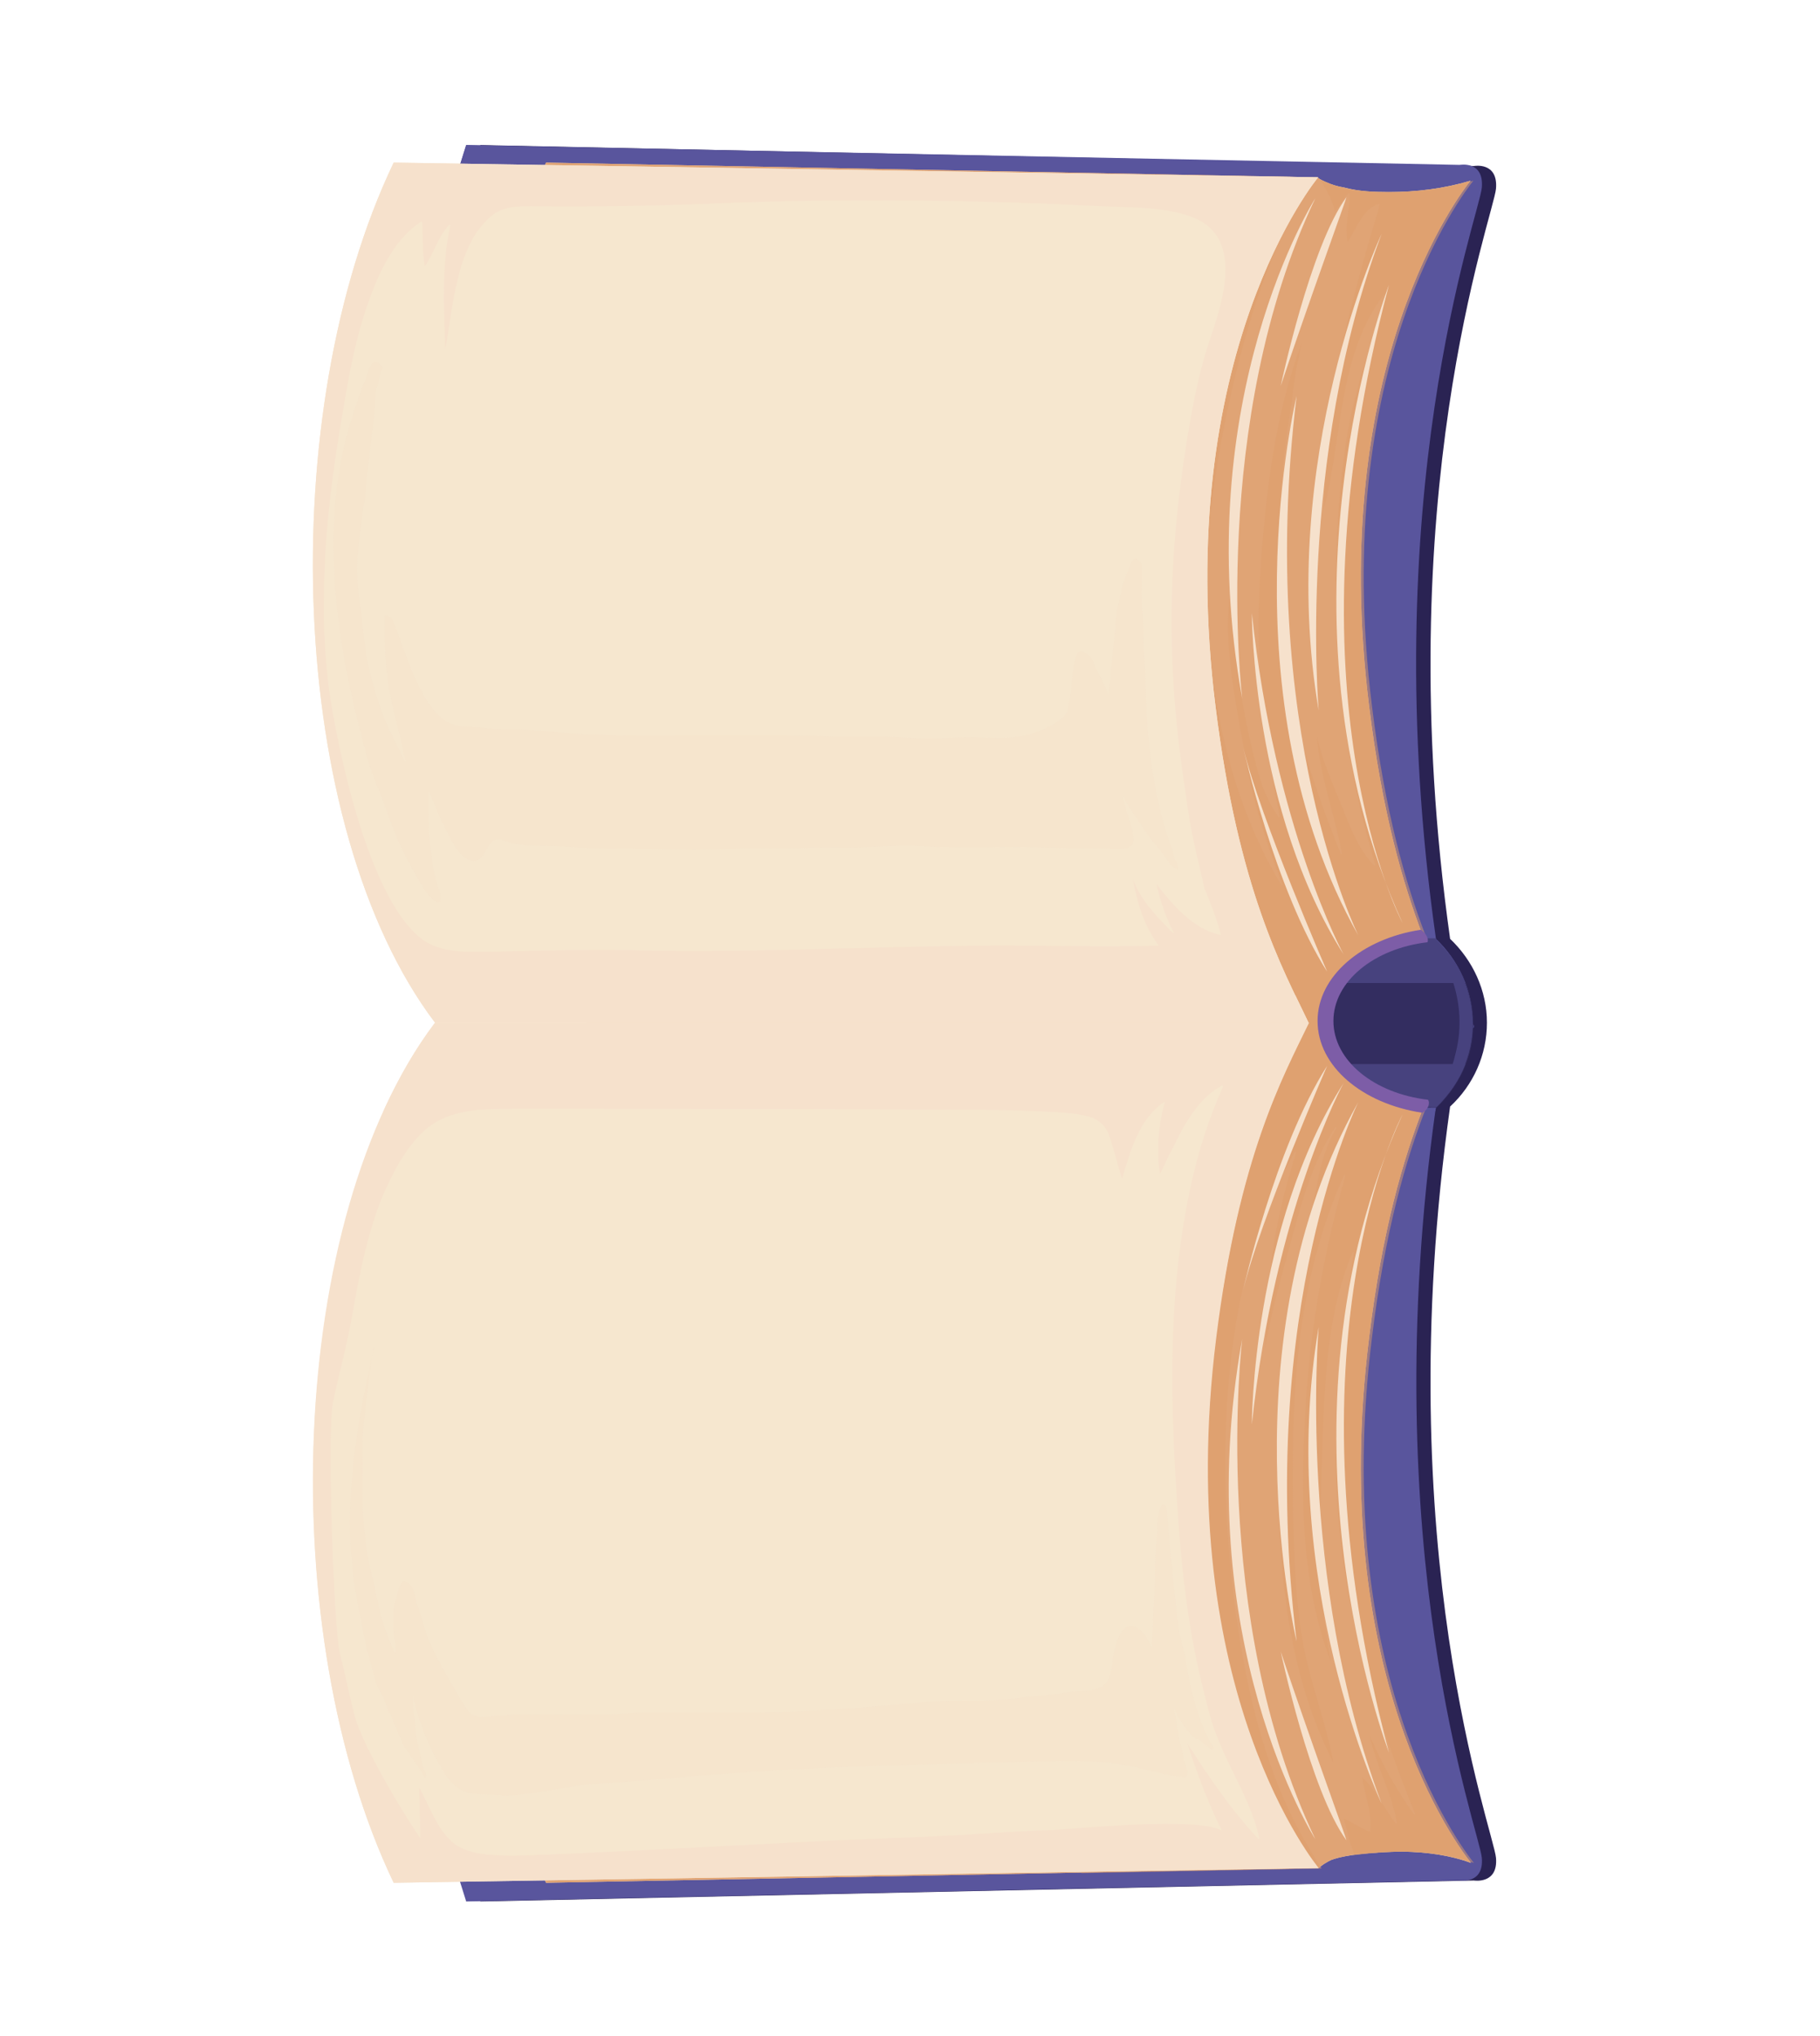 <?xml version="1.0" encoding="utf-8"?>
<!-- Generator: Adobe Illustrator 22.1.0, SVG Export Plug-In . SVG Version: 6.00 Build 0)  -->
<svg version="1.1" id="Layer_1" xmlns="http://www.w3.org/2000/svg" xmlns:xlink="http://www.w3.org/1999/xlink" x="0px" y="0px"
	 viewBox="0 0 321.3 359.4" style="enable-background:new 0 0 321.3 359.4;" xml:space="preserve">
<style type="text/css">
	.st0{fill:#2A2353;}
	.st1{fill:#59559D;}
	.st2{fill:#332D60;}
	.st3{fill:#47427E;}
	.st4{fill:#F6E1CC;}
	.st5{opacity:0.9;fill:#DE9E6C;}
	.st6{opacity:0.5;fill:#DE9E6C;}
	.st7{fill:#7D5DA7;}
	.st8{fill:#F6E7CF;}
	.st9{opacity:0.4;fill:#F6E1CC;}
</style>
<g>
	<g>
		<g>
			<path class="st0" d="M84.8,25.6l-2.5,8l51,146.1h82.1c0,0.3,0,0.6,0,0.9c0,0.3,0,0.6,0,0.9h-82.1l-51,146.1l2.5,8l175.4-3.7
				c0,0,4.3,0.7,3.9-4c-0.4-4.7-19.1-54.4-8.1-132.6c4.1-3.8,6.5-9.1,6.5-14.8c0-5.7-2.5-11-6.5-14.8C245,87.7,263.7,38,264.1,33.3
				c0.4-4.8-3.9-4-3.9-4L84.8,25.6z"/>
			<path class="st1" d="M82.3,25.6l-2.5,8l51,146.1h82.1c0,0.3,0,0.6,0,0.9c0,0.3,0,0.6,0,0.9h-82.1l-51,146.1l2.5,8l175.4-3.7
				c0,0,4.3,0.7,3.9-4c-0.4-4.7-19.1-54.4-8.1-132.6c4.1-3.8,6.5-9.1,6.5-14.8c0-5.7-2.5-11-6.5-14.8
				c-11.1-78.1,7.7-127.8,8.1-132.6c0.4-4.8-3.9-4-3.9-4L82.3,25.6z"/>
			<g>
				<path class="st1" d="M254.6,189.8c-1,1.9-1.9,3.9-2.7,6c0.1,0,0.2,0,0.3,0.1c0.4,0.1,0.8,0.1,1.2,0.2c0-0.2,0.1-0.4,0.1-0.6
					c3.8-3.6,6.3-8.5,6.5-13.8C258,184.2,256.2,186.9,254.6,189.8z"/>
				<path class="st1" d="M82.3,25.6l-2.5,8l51,146.1h82.1c0,0.3,0,0.6,0,0.9c0,0.3,0,0.6,0,0.9h-82.1l-51,146.1l0.3,0.9
					c15.6,0.6,31.3,0.4,46.9,0c28.8-0.7,57.5-2.2,86.3-1.5c14.4,0.4,28.7,1,43.1,0.6c0.3,0,2.9,0,2.8-0.3c-0.3-0.8-0.6-1.5-1-2.3
					c-0.7-1.2-1.5-2.4-2.2-3.6c-1.5-2.5-2.7-5.3-3.6-8.1c-1.9-6.2-2.4-12.7-3.4-19.1c-2.2-14-3.4-28.1-3.5-42.2
					c0-7.1,0.4-14.1,0.6-21.2c0.2-6.4,0.7-12.8,1.7-19.2c0.8-5.3,1.9-10.7,3.8-15.7c-1.8-0.3-3.7-0.8-5.3-1.7
					c-0.1-0.1,0-0.2,0.1-0.2c1.6,0.9,3.5,1.4,5.3,1.7c0.3-0.8,0.6-1.6,1-2.3c1.9-4.3,4.5-8.4,7.5-12.1c0-0.1,0-0.2,0-0.3
					c-2.5-4.2-4.6-8.7-6.5-13.2c-0.4-0.8-0.7-1.7-1-2.5c-1.7,0-3.4,0.1-5.1,0.3c-0.1,0-0.2-0.2,0-0.2c1.7-0.3,3.4-0.3,5.1-0.3
					c-0.5-1.3-1-2.7-1.5-4c-0.9-2.4-1.4-5-1.8-7.5c-0.9-4.9-1.4-9.9-1.8-14.8c-1.5-20.7-2.3-41.5,0.2-62.1
					c1.2-10.1,3.3-20.1,6.3-29.8c1.5-4.8,3.3-9.6,5.4-14.2c0.4-0.9,0.8-1.8,1.2-2.7c-1.2-0.9-2.8-0.6-2.8-0.6L82.3,25.6z"/>
				<path class="st1" d="M252.7,165.3c0.6,1.6,1.3,3.2,2,4.8c1.6,3.6,3.4,7.1,5.3,10.5c0-5.7-2.5-10.9-6.5-14.7
					c0-0.2-0.1-0.4-0.1-0.6C253.2,165.3,253,165.3,252.7,165.3z"/>
			</g>
			<path class="st2" d="M125.9,165.7l4.9,14.1h82.1c0,0.3,0,0.6,0,0.9c0,0.3,0,0.6,0,0.9h-82.1l-4.8,13.9h127.6
				c4-3.8,6.5-9,6.5-14.7c0-5.7-2.5-11-6.5-14.8c0-0.1,0-0.1,0-0.2H125.9z"/>
			<path class="st3" d="M128.6,173.5h130.1c-1.1-2.9-2.9-5.5-5.2-7.7c0-0.1,0-0.1,0-0.2H125.9L128.6,173.5z"/>
			<path class="st3" d="M128.6,187.8l-2.6,7.6h127.6c2.2-2.2,4-4.7,5.1-7.6H128.6z"/>
			<path class="st3" d="M256.3,172.7c1.5,4.2,1.8,8.7,0.7,13.1c-0.8,3.4-2.2,6.8-4.4,9.6h0.9c4-3.8,6.5-9,6.5-14.7
				c0-5.7-2.5-11-6.5-14.8c0-0.1,0-0.1,0-0.2h-1C254.1,167.8,255.5,170.2,256.3,172.7z"/>
		</g>
		<path class="st4" d="M234,32.1c-0.4-0.2-1-0.4-1.4-0.8L96.4,28.7c-20.8,43.5-18.1,116.8,7.3,152c-26.1,34.7-28.3,107.6-7.3,151.6
			l136.4-2.6c0.3-0.3,0.8-0.6,0.9-0.7c0.5-0.3,1.1-0.7,1.8-0.9c1.3-0.4,2.6-0.6,4-0.8c2.7-0.3,5.5-0.5,8.3-0.5
			c4.1,0.1,8.1,0.6,11.9,2c-2.4-3-25.4-33.4-18-92.7c2.3-18.9,6-31.5,9.6-40.7c-1.9-0.4-3.6-1.1-5.5-1.6c-1.2-0.3-2.4-0.6-3.5-1.1
			c-1.1-0.5-2.1-1.2-3-2c-1.8-1.6-3.5-3.6-4.5-5.8c-0.9-2.1-0.9-4.3-0.5-6.5c0.4-2.2,1.1-4.6,2.6-6.3c0.8-1,1.8-1.8,2.8-2.5
			c0.9-0.7,1.9-1.5,2.9-2.1c2-1.1,4.2-1.7,6.5-2c0.7-0.1,1.4-0.2,2.1-0.3c-3.5-9.1-7.2-21.8-9.5-40.6c-7.5-60.2,16.3-90.7,17.9-92.7
			c-4.7,1.4-9.6,2-14.4,2c-2.6,0-5.3-0.1-7.9-0.8C236.1,32.9,235.1,32.6,234,32.1z"/>
		<path class="st5" d="M234,32.1c-0.4-0.2-1-0.4-1.4-0.8L96.4,28.7c-20.8,43.5-18.1,116.8,7.3,152c-26.1,34.7-28.3,107.6-7.3,151.6
			l136.4-2.6c0.3-0.3,0.8-0.6,0.9-0.7c0.5-0.3,1.1-0.7,1.8-0.9c1.3-0.4,2.6-0.6,4-0.8c2.7-0.3,5.5-0.5,8.3-0.5
			c4.1,0.1,8.1,0.6,11.9,2c-2.4-3-25.4-33.4-18-92.7c2.3-18.9,6-31.5,9.6-40.7c-1.9-0.4-3.6-1.1-5.5-1.6c-1.2-0.3-2.4-0.6-3.5-1.1
			c-1.1-0.5-2.1-1.2-3-2c-1.8-1.6-3.5-3.6-4.5-5.8c-0.9-2.1-0.9-4.3-0.5-6.5c0.4-2.2,1.1-4.6,2.6-6.3c0.8-1,1.8-1.8,2.8-2.5
			c0.9-0.7,1.9-1.5,2.9-2.1c2-1.1,4.2-1.7,6.5-2c0.7-0.1,1.4-0.2,2.1-0.3c-3.5-9.1-7.2-21.8-9.5-40.6c-7.5-60.2,16.3-90.7,17.9-92.7
			c-4.7,1.4-9.6,2-14.4,2c-2.6,0-5.3-0.1-7.9-0.8C236.1,32.9,235.1,32.6,234,32.1z"/>
		<path class="st6" d="M237.2,33.2c-1.1-0.3-2.2-0.6-3.2-1.1c-0.3-0.1-0.6-0.3-0.9-0.4c1,1.8,2.2,3.6,2.5,5.6c1-0.9,1.4-2.3,2.5-3.2
			c0.1,0,0.2,0,0.2,0.1c0,2.8-1,5.6-0.4,8.5c0.9-1.3,1.5-2.8,2.4-4.1c0.8-1.2,1.8-2.3,3.2-2.6c0.1,0,0.1,0,0.1,0.1
			c-0.5,1.8-1.1,3.6-1.6,5.4c-4.5,15.6-8.6,31.7-8.2,48.1c0,0,0-0.1,0-0.1C237,77,236.2,62.7,244.3,52c0.1-0.1,0.2,0,0.2,0.1
			c-0.5,1.8-1,3.6-1.5,5.4c-1.2,3.9-2.5,7.8-3.5,11.7c-1.1,3.9-1.8,7.9-2.3,11.9c-1.1,8.1-1.4,16.3-1.3,24.5c0.1,8,0.6,16.1,1.8,24
			c1.1,7.8,2.8,15.5,5.1,23.1c0,0.1-0.1,0.2-0.2,0.1c-2.9-3-4.3-7-5.8-10.7c-1.6-4-3.4-7.9-4.3-12.1c0.5,7,3.1,13.7,4.4,20.6
			c0,0.1-0.1,0.2-0.2,0.1c0,0,0,0,0,0v0c-0.5-1.2-1-2.5-1.5-3.8c-2.9-7.4-5.3-15-7-22.7c-1.6-7.7-2.4-15.5-2.4-23.4
			c-0.1-8.2,0.3-16.3,1.4-24.4c0.3-2,0.6-3.9,0.9-5.9c0.2-1.7,0.4-3.4,0.7-5.1c0.3-1.6,0.6-3.2,1-4.8c-4.2,11.1-5.9,23.1-6.9,34.9
			c-0.7,8-1,15.9-0.4,23.9c0.6,8.3,1.8,16.5,3.4,24.7c0,0.1-0.1,0.2-0.2,0.1c-1.9-2.7-3.1-5.8-3.9-9c-0.9-3.4-1.7-6.9-2.3-10.4
			c-0.7-3.9-1.2-7.7-1.4-11.7c-0.2-3.4,0.4-6.9-0.5-10.2c-0.7,2.9-0.9,5.8-0.8,8.8c0.2,7.1,1.7,14.1,2.9,21.1
			c1.3,8,3.7,15.8,6.7,23.3c0,0.1-0.1,0.2-0.2,0.1c-0.8-1.3-1.5-2.6-2.2-3.9c-6.4-12.2-9.6-26-10.6-39.7c-0.5-6.9-0.4-13.9,0.2-20.8
			c0.7-7,1.9-14,3.4-20.8c3-13.7,7.3-27.4,14.4-39.6l-40.5-0.8v300l42.3-0.8c0,0,0,0,0.1-0.1c-0.8-1.1-1.5-2.3-2.2-3.5
			c-7.5-12.5-10.9-27-12.9-41.3c-1.9-13.9-2.5-28-1.2-42c1.3-13.7,4.5-27.7,11.6-39.6c0.1-0.1,0.2,0,0.2,0.1
			c-2,6.5-3.7,13.2-4.4,19.9c-0.5,4.9-0.7,9.9-1.1,14.8c1.1-6.3,2.8-12.4,4.5-18.6c1.9-7,3.8-14.3,7.9-20.5c0.1-0.1,0.2,0,0.2,0.1
			c-1.7,2.9-2.7,6.2-3.3,9.5c-0.7,3.4-1.3,6.8-1.9,10.1c-1.7,8.7-3.4,17.4-4.2,26.2c-0.7,7.6-0.9,15.3-0.7,23
			c0.5,14.8,2.8,29.9,9.6,43.2c-0.5-2.7-1.2-5.4-2-8.1c-1.1-4-2.4-8-3.2-12.1c-0.8-4.1-1.2-8.3-1.5-12.4c-0.5-8.4-0.5-16.9-0.4-25.3
			c0.3-15.6,2.5-31.5,9-45.8c0-0.1,0.2,0,0.2,0.1c-3.7,13.2-6.2,26.9-7,40.6c-0.9,15-1,30.8,4.4,45.1c-1.6-8.9-2-17.9-1.8-26.9
			c0.1-4.1,0.3-8.3,0.4-12.4c0.1-3.8,0.3-7.5,0.6-11.3c0.6-7.4,1.8-14.8,4.7-21.6c0-0.1,0.2,0,0.2,0c-0.1,0.4-0.1,0.9-0.2,1.3
			c-1.1,8.5-2.2,17-2.7,25.5c-0.5,8.4-0.3,16.9,0.7,25.3c2,16.2,6.9,31.9,13,47c0,0.1-0.1,0.2-0.2,0.1c-3.1-4.3-5.7-9-7.8-13.9
			c1.1,5.3,3.9,10.1,4.8,15.4c0,0.1-0.1,0.2-0.2,0.1c-2.1-2.6-3.4-5.8-5.9-8.1c0.4,3.2,1.8,6.3,1.4,9.5c0,0.1-0.1,0.1-0.1,0.1
			c-1.6-0.6-3-1.7-4.6-2.3c0.5,1.5,0.8,3.1,1.3,4.6c0.2,0.6,0.4,1.2,0.6,1.8c0.3,0,0.6-0.1,0.9-0.1c2.7-0.3,5.5-0.5,8.3-0.5
			c4.1,0.1,8.1,0.6,11.9,2c-2.4-3-25.4-33.4-18-92.7c2.3-18.9,6-31.5,9.6-40.7c-1.9-0.4-3.6-1.1-5.5-1.6c-1.2-0.3-2.4-0.6-3.5-1.1
			c-1.1-0.5-2.1-1.2-3-2c-1.8-1.6-3.5-3.6-4.5-5.8c-0.9-2.1-0.9-4.3-0.5-6.5c0.4-2.2,1.1-4.6,2.6-6.3c0.8-1,1.8-1.8,2.8-2.5
			c0.9-0.7,1.9-1.5,2.9-2.1c2-1.1,4.2-1.7,6.5-2c0.7-0.1,1.4-0.2,2.1-0.3c-3.5-9.1-7.2-21.8-9.5-40.6c-7.5-60.2,16.3-90.7,17.9-92.7
			c-4.7,1.4-9.6,2-14.4,2C242.5,33.9,239.8,33.8,237.2,33.2z"/>
		<path class="st7" d="M252.2,195.1c0.1-0.4,0.1-0.7-0.1-1c-9.5-1.1-16.7-6.9-16.7-13.9c0-7,7.2-12.8,16.6-13.9
			c0.3-0.7-0.4-1.7-1.2-2.2c-10.4,1.6-18.2,8.2-18.2,16.1c0,8,7.9,14.6,18.5,16.2C251.6,196.1,252,195.7,252.2,195.1z"/>
		<g>
			<path class="st4" d="M245.2,309.3c0,0-22.4-58.2,2.4-112.6C247.6,196.7,226,236.9,245.2,309.3z"/>
			<path class="st4" d="M243.9,318.3c0,0-18.7-39.7-11.1-84.1C232.8,234.3,228.9,278.6,243.9,318.3z"/>
			<path class="st4" d="M228.9,289.7c0,0-12.9-53,10.9-95.2C239.8,194.5,221.7,230.7,228.9,289.7z"/>
			<path class="st4" d="M232.2,324.6c0,0-22.5-35.3-12.9-88.3C219.3,236.3,213.4,285.1,232.2,324.6z"/>
			<path class="st4" d="M219.5,227.6c0,0,5.5-24.9,14.8-39.5C234.3,188.1,222.4,215.4,219.5,227.6z"/>
			<path class="st4" d="M221,251.4c0,0,0-34.9,16.3-60.4C237.2,191,225,213.6,221,251.4z"/>
			<path class="st4" d="M226.1,291.5c0,0,5.2,24.6,11.6,33.3C237.8,324.8,230.9,305.9,226.1,291.5z"/>
		</g>
		<g>
			<path class="st4" d="M245.2,50.3c0,0-22.4,58.2,2.4,112.6C247.6,162.9,226,122.7,245.2,50.3z"/>
			<path class="st4" d="M243.9,41.3c0,0-18.7,39.7-11.1,84.1C232.8,125.3,228.9,81,243.9,41.3z"/>
			<path class="st4" d="M228.9,69.9c0,0-12.9,53,10.9,95.2C239.8,165.1,221.7,128.9,228.9,69.9z"/>
			<path class="st4" d="M232.2,35c0,0-22.5,35.3-12.9,88.3C219.3,123.3,213.4,74.5,232.2,35z"/>
			<path class="st4" d="M219.5,132c0,0,5.5,24.9,14.8,39.5C234.3,171.5,222.4,144.2,219.5,132z"/>
			<path class="st4" d="M221,108.2c0,0,0,34.9,16.3,60.4C237.2,168.6,225,146,221,108.2z"/>
			<path class="st4" d="M226.1,68.1c0,0,5.2-24.6,11.6-33.3C237.8,34.8,230.9,53.7,226.1,68.1z"/>
		</g>
	</g>
	<g>
		<g>
			<path class="st8" d="M69.5,332.3c-21.1-44.1-18.8-117.1,7.4-151.8H231c-4.6,9.6-12.4,23.6-16.4,55.7
				c-7.8,62.5,18.1,93.5,18.1,93.5L69.5,332.3z"/>
			<path class="st4" d="M69.5,332.3l163.3-2.6c0,0-25.9-31-18.1-93.5c4-32.1,11.8-46.2,16.4-55.7H76.8
				C50.6,215.2,48.4,288.2,69.5,332.3z M215.9,191.8c-2.5,5.6-4.4,11.5-5.7,17.6c-4.2,19.2-3.6,39.1-2.2,58.6
				c0.7,10.4,2,20.8,4.6,30.9c0.6,2.3,1.1,4.7,2,6.9c0.8,2.2,1.8,4.4,2.9,6.6c1.9,3.9,3.9,7.8,4.8,12c0,0.1-0.1,0.2-0.2,0.1
				c-4.8-5.1-8.7-10.9-12.5-16.8c1.7,5.2,3.6,10.3,6,15.2c0,0.1,0,0.2-0.1,0.1c-4.5-2.3-24.9-0.3-29.9,0c-0.2,0-0.4,0-0.6,0
				c-5.4,0.2-10.7,0.6-16.1,0.9c-5.4,0.3-10.9,0.5-16.3,0.7c-10.9,0.4-57.9,3.1-63,2.9c-3.6-0.1-7.9-0.2-10.5-3.1
				c-2.3-2.5-3.4-5.9-5.1-8.9c0.1,3,0.2,9,0.2,8.9c-1.1-1.4-10.2-15.7-11.7-22c-0.9-3.5-1.6-7.1-2.5-10.6
				c-1.1-4.5-2.3-39.3-1.2-44.4c1.1-5.1,2.5-10.2,3.4-15.4c0.7-3.9,1.4-7.8,2.4-11.7c1-3.9,2.2-7.9,4-11.5c1.6-3.4,3.7-7,6.6-9.5
				c2.9-2.5,6.8-3.3,10.5-3.5c2-0.1,4-0.1,6-0.1c0.1,0,0.3,0,0.4,0c2.4,0,82.8,0,88.2,0.3c2.6,0.1,5.2,0.2,7.7,0.4
				c1.4,0.1,2.9,0.3,4.3,0.7c1.7,0.5,2.9,1.6,3.5,3.3c0.9,2.5,1.4,5.1,2.3,7.6c1.5-4.9,2.9-10.4,7.4-13.5c0.1,0,0.2,0,0.1,0.1
				c-0.9,3.3-1.3,6.7-1.1,10.1c0,0.4,0.1,0.8,0.1,1.3c0,0.3,0.3,1,0.1,1.3c0.3-0.5,0.6-1.1,0.8-1.6c0.5-1.1,1-2.1,1.6-3.2
				c2-4.1,4.4-8.6,8.6-10.9C215.8,191.6,215.9,191.7,215.9,191.8z"/>
			<path class="st4" d="M67.6,196.3c0.5-0.7,1-1.4,1.6-2.1c2.3-2.9,5.1-5.2,8.6-6.5c3.6-1.3,7.5-1.6,11.3-1.8
				c4.6-0.2,9.1-0.3,13.7-0.4c21.3-0.3,103.2,1,107.8,1.1c3.5,0.1,9.1,0.4,10.8,4.1c1,2.1,0.5,4.4-0.3,6.5c-1.4,3.8-4.6,16.5-4.7,19
				c-0.2,2.7-0.3,5.4-0.4,8c-0.1,1.3-0.1,2.5-0.2,3.8c4.2-26.4,11-38.8,15.2-47.5H76.8C73.3,185.1,70.3,190.4,67.6,196.3z"/>
			<path class="st9" d="M65.8,238.8c-0.5,2.7-1.2,5.4-1.7,8.1c-0.6,2.9-1,5.8-1.4,8.7c-0.8,5.9-1.1,11.8-0.8,17.7
				c0,0.4,0,0.7,0.1,1.1c0.1,0.5,0.1,1,0.1,1.5c0.2,2.1,0.5,4.2,0.9,6.3c0.5,2.9,1.1,5.7,1.7,8.6c0.6,2.3,1.2,4.6,1.9,6.8
				c0.1,0.1,0.1,0.2,0.2,0.3c0.7,1.3,1.3,2.6,1.7,4c0.1,0.2,0.2,0.4,0.4,0.5c0.3,0.8,0.6,1.7,1,2.5c0.4,1,0.9,2.1,1.3,3.1
				c0.8,1.2,1.6,2.4,2.4,3.5c0.5,0.7,1,1.5,1.4,2.2c0.1,0,0.2-0.1,0.2-0.3c0-0.5-0.3-1-0.5-1.6c-0.3-0.7-0.3-1.4-0.5-2.1
				c-0.4-1.8-0.9-3.6-0.9-5.5c0-0.6-0.2-1.3-0.3-1.9c-0.1-0.8-0.1-1.6-0.1-2.3c0-0.2,0-0.5,0-0.8c0.3,1.5,0.7,3,1.2,4.5
				c0.9,2.5,1.9,5,3.2,7.3c1,1.8,2.1,3.7,3.9,4.8c2,1.2,4.6,0.8,6.8,1c0.3,0,0.5,0,0.8,0.1c1.4,0,2.8-0.1,4.2-0.3
				c2.5-0.3,5.1-0.8,7.6-1.2c2.3-0.4,4.6-0.6,6.9-0.7c8.6-0.6,17.3-1.5,25.9-2c8.8-0.6,17.6-0.9,26.4-1.2c8.8-0.2,17.7-0.5,26.5-0.7
				c4.2-0.1,8.5,0,12.7,0.8c2.1,0.4,4.1,1,6.1,1.4c1.1,0.3,2.2,0.5,3.4,0.6c0.3,0,0.5,0.1,0.8,0.1c0.4-0.4,0.4-1,0.2-1.6
				c-0.1-0.5-0.4-0.9-0.5-1.5c0-0.6-0.2-1.3-0.4-1.9c-0.4-1.5-0.6-3-0.9-4.5c-0.1-0.9-0.3-1.8-0.5-2.8c0.8,1.8,1.9,3.6,3.4,5.1
				c0.1,0.1,0.8,0.6,1,0.4c0.6,0.5,1.1,1,1.7,1.5c0.1,0.1,0.9,0.7,1,0.2c0,0,0-0.1,0-0.1c-0.2-0.3-0.4-0.7-0.6-1
				c-2.2-4-3.3-8.5-4.1-12.9c-0.2-0.8-0.3-1.7-0.4-2.5c-0.3-1.2-0.7-2.4-0.9-3.6c-0.4-2-0.6-4-0.8-6c-0.2-1.9-0.4-3.9-0.6-5.8
				c-0.1-1.2-0.3-2.5-0.3-3.7c-0.1-0.5-0.1-1.1-0.2-1.6c-0.2-1.9-0.3-3.7-0.5-5.6c-0.3-0.2-0.6-0.4-0.8-0.1
				c-0.9,1.4-0.8,3.3-0.8,4.9c0,1.1-0.3,2.3-0.3,3.4c-0.1,1.2-0.1,2.5-0.1,3.7c0,2.3-0.2,4.6-0.3,6.9c-0.1,2.1,0,4.1-0.3,6.2
				c-0.2-0.4-0.4-0.9-0.6-1.3c-0.4-0.8-1-1.5-1.8-2.1c-1.4-1-2.5-0.2-3.2,1.1c-0.6,1.2-1,2.6-1.2,4c-0.2,1.6-0.3,3.5-1.5,4.8
				c-0.7,0.7-1.9,0.9-2.9,1.1c-0.7,0.1-1.4,0.1-2,0.1c-0.8,0-1.6,0.2-2.4,0.3c-2.9,0.4-5.8,0.6-8.7,1c-3,0.3-6,0.4-9.1,0.4
				c-3,0-5.9,0.1-8.9,0.4c-6.2,0.5-12.4,1.1-18.6,1.4c-6.1,0.3-12.2,0.2-18.3,0.2c-3,0-6.1,0-9.1,0c-3,0-6,0.4-9.1,0.4
				c-6.1,0-12.2-0.2-18.3,0.2c-1.3,0.1-2.8,0.4-4-0.1c-0.9-0.4-1.5-1.5-2-2.3c-1.4-2.4-2.8-4.8-4.1-7.2c-0.8-1.5-1.5-3-2.1-4.5
				c-0.5-1.4-0.8-2.8-1.3-4.2c-0.4-1-0.7-2-0.9-3.1c-0.2-0.9-0.6-1.7-1.4-2.2c-0.2-0.1-0.6-0.3-0.7-0.1c-0.8,0.9-0.8,2-1.2,3.1
				c-0.4,1.2-0.4,2.5-0.4,3.7c0,1.2,0,2.4,0.2,3.6c0.1,0.8,0.2,1.4,0.1,2.2c0,0,0,0.1,0,0.1c-1.6-3.2-2.7-6.6-3.3-10.1
				c-0.5-2.5-1.2-4.8-1.6-7.3c-0.4-2.5-0.7-5.1-0.8-7.7c-0.1-2.5-0.1-5-0.1-7.5c0-2.5,0-5.1,0.2-7.6c0.2-2.4,0.6-4.8,0.8-7.1
				c0.2-1.9,0.5-3.8,0.8-5.7c0.1-0.3,0.1-0.5,0.2-0.8c0-0.1-0.1-0.2-0.1-0.3C65.9,238,65.9,238.4,65.8,238.8z"/>
		</g>
		<g>
			<path class="st8" d="M76.8,180.5H231c-4.6-9.6-12.4-23.6-16.4-55.7c-7.8-62.5,18.1-93.5,18.1-93.5L69.5,28.7
				C48.4,72.8,50.6,145.8,76.8,180.5z"/>
			<path class="st4" d="M76.8,180.5H231c-4.6-9.6-12.4-23.6-16.4-55.7c-7.8-62.5,18.1-93.5,18.1-93.5L69.5,28.7
				C48.4,72.8,50.6,145.8,76.8,180.5z M186.1,36c3.8,0.2,7.6,0.4,11.3,0.5c3,0.1,6,0.2,8.9,0.7c2.6,0.5,5.4,1.2,7.4,3.1
				c2.3,2.2,2.8,5.4,2.6,8.5c-0.3,4.1-1.7,8.1-3,12c-1.4,4.3-2.3,8.6-3.1,13c-1.8,10.1-3,20.3-3.3,30.6c-0.3,10.3,0.3,20.5,1.7,30.7
				c0.7,4.9,1.3,9.8,2.4,14.6c0.5,2.3,1.1,4.6,1.6,7c1.1,2.7,2.2,5.4,2.9,8.2c0,0.1,0,0.1-0.1,0.1c-4.7-1-8.3-5.2-11.2-8.9
				c0.6,2.9,1.6,5.8,3,8.5c0,0.1-0.1,0.2-0.1,0.1c-2.8-2.8-5.7-5.8-7.1-9.5c0.8,4.2,1.9,8.1,4.5,11.6c0,0.1,0,0.1-0.1,0.1
				c-10.5,0.3-20.9-0.1-31.4,0c-20.6,0.2-41.1,1.3-61.7,0.8c-7.8-0.2-25.6,0.3-26.6,0.3c-3.4,0-7.2-0.1-10-2.1
				C63.9,158.1,58.5,125.4,58,121c-0.6-5-0.9-10.1-0.8-15.1c0-9.9,1.1-19.8,2.7-29.5c1.2-7.2,2.3-14.5,4.6-21.5
				c1.9-5.7,4.6-12.4,9.9-15.8c0.1,0,0.1,0,0.1,0.1c0.2,2.6,0,5.2,0.5,7.8c1.6-2.3,2.3-5.2,4.3-7.3c0.1-0.1,0.2,0,0.2,0.1
				c-1.6,7.2-1.1,14.6-0.9,21.9c0.8-4.3,1.2-8.6,2.3-12.8c0.8-3.2,2-6.5,4.1-9c1-1.2,2.2-2.4,3.7-2.9c1.6-0.6,3.3-0.6,5-0.6
				c10.1,0.1,20.2,0,30.2-0.4C144.6,35.1,165.4,35.2,186.1,36z"/>
			<path class="st4" d="M228.5,175.8c-1.9,1.6-4.5,2.2-7,2.5c-5.1,0.6-124,3-139.4-1.7c-3.3-1-6.6-2.1-9.4-4.1
				c-0.6-0.5-1.3-0.9-1.9-1.4c1.9,3.4,3.9,6.5,6.1,9.4H231c-0.7-1.5-1.5-3.1-2.3-4.8C228.6,175.7,228.6,175.8,228.5,175.8z"/>
			<path class="st9" d="M66,63.9c-0.7,0.6-1,1.4-1.2,2.3c-0.3,1.1-0.9,2.1-1.2,3.1c-0.9,2.6-1.8,5.3-2.5,8
				c-4.7,18.5-1.3,38.3,3.7,56.3c0.6,2.3,1.5,4.5,2.4,6.7c0.9,2.5,1.8,4.9,2.8,7.4c1,2.4,2.2,4.6,3.5,6.9c0.9,1.5,1.8,3.5,3.4,4.5
				c0.2,0.1,0.6,0.3,0.7,0c0.4-1-0.2-2.4-0.5-3.3c-0.6-2-0.8-4.1-1.1-6.1c-0.3-2-0.3-4.2-0.3-6.3c0-1,0-1.9,0-2.9c0-0.2,0-0.5,0-0.8
				c0,0.1,0,0.1,0.1,0.2c0.2,0.5,0.4,1,0.6,1.4c0.5,1.2,1,2.5,1.6,3.7c1,1.9,1.9,4.2,3.4,5.8c1.1,1.1,2.6,1.7,3.7,0.4
				c1-1.2,1.5-3.7,3.6-2.9c2.4,0.9,5.1,1,7.6,1c2.9,0,5.8,0.3,8.8,0.4c2.9,0.1,5.8,0,8.8,0.1c2.9,0.1,5.9,0.2,8.8,0.2
				c2.9,0,5.8-0.2,8.7-0.3c3-0.1,5.9,0.1,8.9,0c3-0.2,6-0.1,9-0.1c2.9,0,5.7-0.2,8.6-0.3c2.9-0.2,5.7,0.2,8.6,0.2c3,0,6.1,0.1,9.1,0
				c5.9-0.1,11.8,0.2,17.7,0.2c1.4,0,2.9,0.1,4.3,0.1c1.3,0,2.6-0.2,2.5-1.8c0-0.8-0.2-1.6-0.4-2.4c-0.3-1-0.8-2-1-3.1
				c-0.1-0.6-0.4-1.3-0.5-2c0.7,1.3,1.5,2.6,2.4,3.8c0.5,0.7,0.9,1.5,1.4,2.2c0.5,0.7,1,1.4,1.6,2.1c1,1.2,2.1,2.5,2.9,3.9
				c0.2,0.3,1.6,1.4,1.5,0.5c-0.1-0.5-0.3-0.9-0.6-1.3c-0.2-0.7-0.3-1.5-0.6-2.2c-0.4-1.1-0.8-2.2-1.1-3.3
				c-2.5-8.4-3.4-17.9-3.5-26.8c0-2.1-0.3-4.1-0.3-6.2c0-2.2-0.2-4.3-0.3-6.5c-0.1-2.3,0-4.6,0-6.9c0-0.4-1.1-1.6-1.5-1.1
				c-0.5,0.7-0.8,1.5-1.1,2.3c-0.3,0.9-0.7,1.7-0.9,2.6c-0.5,2.2-1,4.4-1.2,6.7c-0.2,2.4-0.4,4.8-0.7,7.1c-0.1,1.1-0.2,2.2-0.3,3.2
				c-0.1,0.6-0.1,1.3-0.2,2c0-0.1-0.1-0.1-0.1-0.2c-0.1-0.3-0.3-0.7-0.4-1c-0.5-1.1-1.1-2.3-1.7-3.4c-0.4-0.7-0.5-1.6-1.1-2.2
				c-0.4-0.4-1.5-1.2-2.1-0.6c-0.5,0.6-0.6,1.5-0.7,2.2c-0.2,1.3-0.4,2.6-0.5,3.9c-0.1,1.3-0.3,2.5-0.6,3.8
				c-0.2,1.2-1.3,1.9-2.2,2.5c-2.1,1.3-4.2,2.1-6.6,2.4c-2.5,0.3-4.9,0.2-7.4,0.1c-2.8-0.1-5.6,0.2-8.3,0.2c-2.8,0-5.5-0.3-8.3-0.3
				c-2.8,0-5.6,0-8.4,0c-2.9-0.1-5.7-0.2-8.6-0.2h-18.5c-6.1,0-12.2,0.1-18.3-0.3c-3-0.2-6-0.5-9.1-0.7c-1.4-0.1-2.8-0.1-4.3-0.1
				c-1.4,0-2.9-0.2-4.3-0.3c-2.1-0.1-4.3-0.2-6-1.5c-1.7-1.3-2.9-3.2-3.8-5c-2.2-4-3.4-8.4-5.1-12.5c-0.1-0.3-1.4-1.2-1.4-0.6
				c0,2.7,0,5.4,0.2,8.1c0.2,2.9,0.7,5.7,1.4,8.5c0.3,1.4,0.7,2.8,1,4.2c0.2,0.7,0.3,1.3,0.5,2c0.2,0.7,0.2,1.5,0.5,2.2
				c0.1,0.3,0.2,0.6,0.2,0.8c-0.4-0.6-0.8-1.3-1.1-2c-0.8-1.6-1.6-3.2-2.3-4.8c-1.2-2.6-1.9-5.2-2.7-8c-0.8-2.8-1.2-5.8-1.5-8.7
				c-0.3-2.9-0.8-5.8-1-8.7c-0.2-3.2,0.2-6.3,0.6-9.5c0.2-1.6,0.4-3.2,0.7-4.7c0.2-1.7,0.3-3.3,0.5-5c0.3-3.2,0.8-6.4,1.1-9.6
				c0.1-1.5,0.3-3.1,0.4-4.6c0.1-0.7,0.5-1.4,0.5-2.2c0.1-0.7,0.5-1.3,0.6-2C67.3,64.4,66.4,63.6,66,63.9z"/>
		</g>
	</g>
</g>
</svg>
